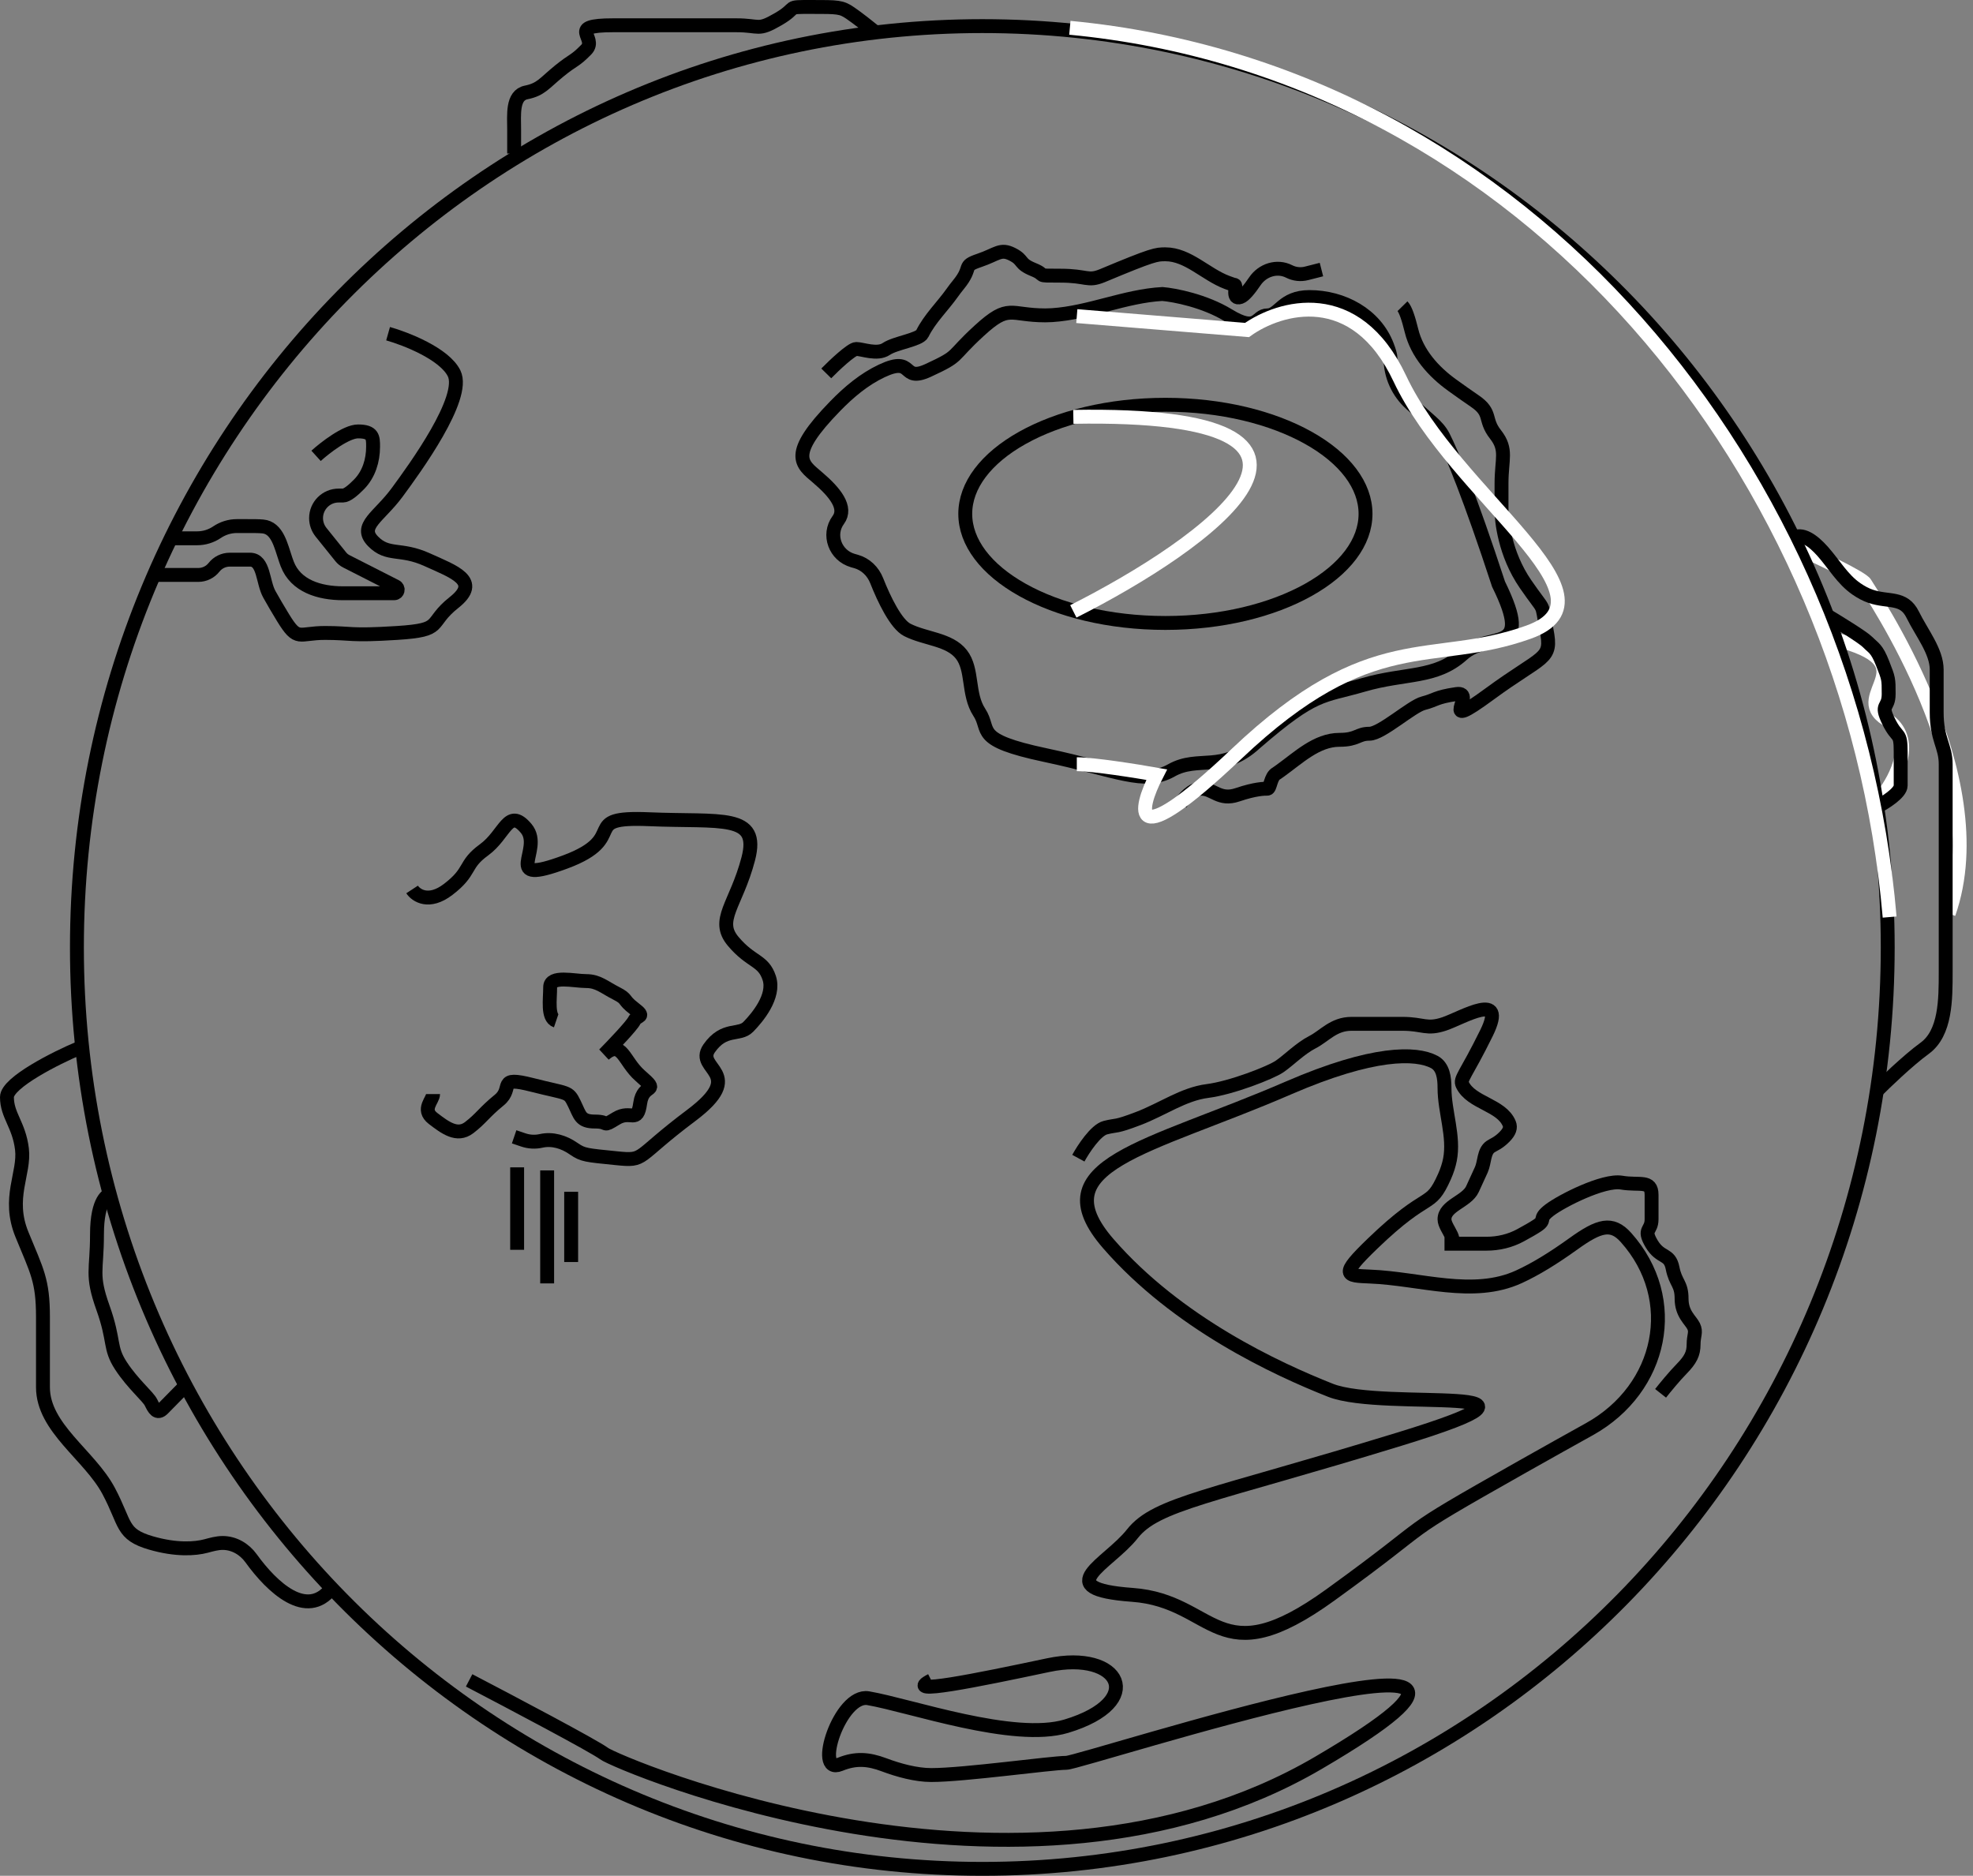 <svg width="284" height="270" viewBox="0 0 284 270" fill="none" xmlns="http://www.w3.org/2000/svg">
<rect x="0" y="0" width="284" height="270" fill="#808080" stroke="none"/>
<path d="M258 78.5C261.333 80 268.1 83.2 268.5 84C269 85 287.5 111.5 280.5 131.5" stroke="white" stroke-width="2"/>
<path d="M271 114.5C273 112 275.9 106.3 271.5 103.5C266 100 278 95.5 264 92" stroke="white" stroke-width="2"/>
<path d="M271.725 136.379C271.725 209.64 213.36 269 141.398 269C69.437 269 11.072 209.64 11.072 136.379C11.072 63.118 69.437 3.758 141.398 3.758C213.36 3.758 271.725 63.118 271.725 136.379Z" stroke="black" stroke-width="2"/>
<path d="M196.558 73.964C196.558 78.053 193.589 81.96 188.338 84.902C183.12 87.826 175.843 89.667 167.75 89.667C159.657 89.667 152.38 87.826 147.162 84.902C141.911 81.96 138.942 78.053 138.942 73.964C138.942 69.876 141.911 65.968 147.162 63.026C152.38 60.102 159.657 58.261 167.75 58.261C175.843 58.261 183.12 60.102 188.338 63.026C193.589 65.968 196.558 69.876 196.558 73.964Z" stroke="black" stroke-width="2"/>
<path d="M59.319 128.028C59.895 128.907 61.739 130.138 64.503 128.028C67.959 125.39 66.663 124.511 69.687 122.314C72.711 120.116 73.143 116.16 75.735 119.237C78.327 122.314 71.847 127.588 81.351 124.072C90.855 120.555 83.079 117.479 93.447 117.918C103.815 118.358 109.431 117.039 107.703 123.632C105.975 130.225 102.951 132.423 105.543 135.5C108.135 138.577 109.863 138.137 110.727 140.774C111.591 143.412 108.999 146.488 107.703 147.807C106.407 149.126 104.247 147.807 102.087 150.884C99.927 153.961 107.703 154.4 99.495 160.554C91.287 166.707 93.015 167.147 88.695 166.707C84.375 166.268 83.943 166.268 82.647 165.389C82.608 165.362 82.569 165.335 82.53 165.309C81.177 164.372 79.51 163.851 77.905 164.214V164.214C77.051 164.408 76.16 164.361 75.331 164.08L74.007 163.631" stroke="black" stroke-width="2"/>
<path d="M130.599 90.667C128.991 89.849 127.28 86.336 126.189 83.57C125.668 82.249 124.596 81.205 123.23 80.819L122.773 80.69C120.229 79.97 119.094 76.972 120.663 74.843C121.959 73.085 120.231 70.887 117.639 68.689C115.339 66.739 113.378 65.481 120.214 58.463C122.18 56.444 124.377 54.587 126.926 53.387C131.722 51.132 129.644 55.145 133.623 53.306C138.375 51.108 136.647 51.547 140.967 47.591C145.287 43.636 145.287 45.394 150.471 45.394C150.792 45.394 151.109 45.383 151.42 45.363C156.764 45.021 161.971 42.603 167.318 42.317C169.046 42.463 173.366 43.284 176.822 45.394C181.142 48.031 180.71 45.394 182.438 45.394C184.166 45.394 184.598 42.756 188.486 42.756C193.284 42.756 197.945 45.266 199.663 49.746C199.962 50.527 200.15 51.169 200.15 51.547C200.15 54.064 201.225 56.46 203.105 58.134L206.03 60.738C206.717 61.35 207.341 62.023 207.758 62.843C209 65.288 211.575 71.478 215.702 84.073C220.886 94.622 214.406 90.667 210.518 94.183C206.63 97.699 202.31 96.82 196.262 98.578C190.214 100.336 189.35 99.457 180.71 106.93C175.958 111.325 172.502 108.688 168.614 110.886C164.726 113.083 160.838 110.886 150.471 108.688C140.103 106.49 142.695 105.171 140.967 102.534C139.239 99.897 140.103 96.381 138.375 94.183C136.647 91.985 133.191 91.985 130.599 90.667Z" stroke="black" stroke-width="2"/>
<path d="M169.91 115.721C170.342 114.988 171.552 113.523 172.934 113.523C174.662 113.523 175.526 115.281 178.118 114.402C180.71 113.523 182.006 113.523 182.438 113.523C182.87 113.523 182.87 111.765 183.734 111.325C183.896 111.215 184.051 111.107 184.199 111.001C186.881 109.086 189.511 106.49 192.806 106.49V106.49C195.398 106.49 195.398 105.611 197.126 105.611C198.854 105.611 203.174 101.655 204.902 101.216C206.63 100.776 206.63 100.337 209.654 99.897C212.678 99.457 206.63 105.611 214.406 99.897C222.182 94.183 223.478 95.062 222.614 90.667C221.75 86.271 222.614 88.469 219.59 84.073C216.566 79.678 216.134 74.843 216.134 73.524C216.134 72.206 216.134 73.085 216.134 69.569C216.134 66.052 216.998 64.734 215.27 62.536C213.542 60.338 214.838 59.459 212.246 57.701C211.374 57.11 210.219 56.291 209.054 55.454C206.322 53.491 203.976 50.858 203.174 47.591V47.591C202.742 45.833 202.31 44.515 201.878 44.075" stroke="black" stroke-width="2"/>
<path d="M118.935 53.745C120.087 52.573 122.563 50.229 123.255 50.229C124.119 50.229 126.278 51.108 127.574 50.229C128.87 49.35 132.326 48.91 132.758 48.031V48.031C133.821 45.868 135.689 44.093 137.082 42.126C137.336 41.767 137.622 41.39 137.942 40.999C140.102 38.361 138.374 38.361 140.966 37.482C143.558 36.603 143.99 35.724 145.718 36.603C147.446 37.482 146.582 37.922 148.742 38.801C150.902 39.68 148.742 39.68 152.63 39.68C156.518 39.68 156.518 40.559 158.678 39.68C166.022 36.603 166.454 36.603 167.75 36.603V36.603C171.001 36.603 173.56 39.498 176.602 40.645C177.169 40.859 177.579 40.999 177.686 40.999C178.118 40.999 177.254 43.196 178.55 42.757C179.086 42.575 179.876 41.602 180.634 40.481C181.724 38.87 183.824 38.188 185.558 39.07V39.07C186.332 39.463 187.221 39.562 188.062 39.348L190.214 38.801" stroke="black" stroke-width="2"/>
<path d="M74.439 168.026L74.439 179.894" stroke="black" stroke-width="2"/>
<path d="M78.759 168.466L78.759 184.729" stroke="black" stroke-width="2"/>
<path d="M82.215 171.542L82.215 181.652" stroke="black" stroke-width="2"/>
<path d="M62.343 157.477C62.343 158.356 60.615 159.675 62.343 160.993C64.071 162.312 65.799 163.631 67.527 162.312C69.255 160.993 69.687 160.114 71.847 158.356C74.007 156.598 71.415 154.84 76.599 156.158C81.783 157.477 81.783 157.037 82.647 158.796C83.511 160.554 83.511 161.433 85.671 161.433C87.831 161.433 86.535 162.312 88.695 160.993C90.855 159.675 91.719 161.872 92.151 158.796C92.583 155.719 95.175 157.477 92.151 154.84C89.732 152.73 89.559 149.565 86.967 151.763C88.263 150.444 90.941 147.631 91.287 146.928C91.719 146.049 93.015 146.488 91.287 145.17C89.559 143.851 90.423 143.851 88.695 142.972C86.967 142.093 86.103 141.214 84.375 141.214C82.647 141.214 79.191 140.335 79.191 142.093C79.191 143.851 78.759 146.488 80.055 146.928" stroke="black" stroke-width="2"/>
<path d="M185.462 156.598C197.717 151.292 203.857 151.491 206.443 152.852C207.731 153.53 207.926 155.142 207.926 156.598C207.926 160.009 209.371 163.597 208.706 166.942C208.559 167.681 208.31 168.485 207.926 169.345C205.766 174.18 205.766 171.103 197.558 179.015C192.827 183.575 193.693 183.608 197.178 183.744L197.193 183.745C204.465 184.028 212.04 186.811 218.652 183.771C221.038 182.674 223.562 181.126 226.502 179.015C230.164 176.384 232 175.831 234.046 178.118C242.011 187.023 239.249 199.877 228.814 205.695C226.153 207.179 222.971 208.946 219.158 211.101C199.718 222.09 207.926 217.694 191.51 229.562C175.094 241.43 175.094 230.441 162.998 229.562C150.902 228.683 159.542 225.167 162.998 220.771C166.454 216.376 174.23 215.497 201.446 207.145C228.662 198.794 199.286 203.19 191.51 200.113C183.734 197.036 169.478 190.443 159.542 179.015C149.606 167.587 165.158 165.389 185.462 156.598Z" stroke="black" stroke-width="2"/>
<path d="M155.222 166.707C155.942 165.389 157.728 162.664 159.11 162.312C160.838 161.872 160.406 162.312 163.862 160.993C167.318 159.675 170.342 157.477 173.798 157.038C177.254 156.598 182.87 154.4 184.166 153.521C185.462 152.642 187.19 150.884 188.918 150.005C190.646 149.126 191.942 147.368 194.534 147.368C197.126 147.368 198.854 147.368 201.878 147.368C204.902 147.368 205.334 148.247 207.926 147.368C210.518 146.489 216.998 142.533 213.974 148.686C210.95 154.84 210.086 155.279 210.518 156.158V156.158C211.81 158.789 216.117 159.011 217.239 161.718C217.484 162.309 217.291 162.892 216.566 163.631C215.65 164.562 214.977 164.753 214.546 165.054C213.558 165.745 213.72 167.278 213.223 168.377C212.749 169.422 212.32 170.357 211.947 171.162C211.113 172.959 207.926 173.517 207.926 175.498V175.498C207.926 176.905 210.518 179.015 207.926 179.015L213.974 179.015V179.015C215.677 179.015 217.362 178.621 218.859 177.808C219.816 177.289 220.775 176.745 221.317 176.377C222.613 175.498 221.317 175.498 223.045 174.18C224.773 172.861 230.821 169.784 233.413 170.224C236.005 170.663 237.733 169.784 237.733 171.982C237.733 174.18 237.733 173.74 237.733 175.498C237.733 177.256 236.437 176.817 237.733 179.015C239.029 181.212 240.325 180.333 240.757 182.531C241.189 184.729 242.053 184.729 242.053 186.926C242.053 189.124 243.349 190.003 243.781 190.882C244.213 191.761 243.781 192.201 243.781 193.52C243.781 194.838 243.349 195.717 242.053 197.036C241.016 198.091 239.605 199.82 239.029 200.552" stroke="black" stroke-width="2"/>
<path d="M74.007 22.098L74.007 18.655C74.007 16.562 73.685 13.724 75.735 13.307V13.307C77.895 12.868 78.327 11.989 80.487 10.23C82.647 8.472 82.647 8.912 84.375 7.154C86.103 5.395 81.351 3.637 88.263 3.637C95.175 3.637 96.471 3.637 99.495 3.637C102.519 3.637 102.519 3.637 105.975 3.637C109.431 3.637 108.999 4.516 112.023 2.758C115.047 1 112.887 1 116.775 1C120.663 1 121.095 1 122.391 1.879C123.427 2.582 125.127 3.93 125.847 4.516" stroke="black" stroke-width="2"/>
<path d="M258.037 77.48C259.364 76.58 261.031 77.869 262.342 79.342C263.975 81.176 265.217 83.397 267.246 84.782C267.878 85.214 268.567 85.594 269.269 85.832C271.861 86.711 274.021 85.832 275.317 88.469C276.613 91.106 278.773 93.743 278.773 96.381C278.773 99.018 278.773 98.578 278.773 102.534C278.773 106.49 280.069 107.369 280.069 110.006C280.069 112.644 280.069 113.523 280.069 116.6C280.069 119.676 280.069 119.676 280.069 123.632C280.069 127.588 280.069 128.028 280.069 131.984C280.069 135.939 280.069 135.939 280.069 139.895C280.069 143.851 280.069 148.686 277.045 150.884C274.626 152.642 271.141 156.012 270.133 157.038" stroke="black" stroke-width="2"/>
<path d="M262.789 88.469C264.517 89.495 268.146 91.722 268.837 92.425C269.701 93.304 270.133 93.304 270.997 95.502C271.861 97.699 271.861 97.699 271.861 99.897C271.861 102.095 270.565 101.216 271.861 103.853C273.157 106.49 273.589 105.171 273.589 108.248C273.589 111.325 273.589 111.765 273.589 113.083C273.589 114.138 271.285 115.574 270.133 116.16" stroke="black" stroke-width="2"/>
<path d="M55.863 48.031C58.455 48.764 63.985 50.932 65.367 53.745C67.095 57.261 59.751 67.371 57.159 70.887C54.567 74.404 51.543 75.722 53.703 77.92C55.863 80.118 57.591 78.799 61.479 80.557C65.367 82.315 69.255 83.634 65.367 86.711C61.479 89.787 64.071 90.667 57.159 91.106C50.247 91.546 50.679 91.106 46.791 91.106C42.903 91.106 42.903 92.425 40.743 88.909C39.993 87.686 39.324 86.531 38.771 85.542C37.79 83.786 38.004 80.557 35.992 80.557V80.557C34.98 80.557 33.919 80.557 33.069 80.557C32.186 80.557 31.353 80.962 30.808 81.656V81.656C30.262 82.35 29.428 82.755 28.546 82.755L25.192 82.755L22.6 82.755" stroke="black" stroke-width="2"/>
<path d="M24.76 77.48L28.378 77.48C29.398 77.48 30.395 77.174 31.24 76.601V76.601C32.084 76.028 33.08 75.722 34.101 75.722C34.492 75.722 34.972 75.722 35.56 75.722C36.504 75.722 37.237 75.722 37.826 75.776C39.943 75.968 40.438 78.565 41.128 80.576C41.198 80.781 41.27 80.978 41.342 81.168C42.557 84.352 45.976 85.392 49.383 85.392V85.392C51.457 85.392 55.143 85.392 56.727 85.392V85.392C57.272 85.392 57.447 84.66 56.962 84.413L49.849 80.794C49.542 80.638 49.272 80.418 49.056 80.15L46.213 76.614C45.749 76.037 45.495 75.318 45.495 74.577V74.577C45.495 72.782 46.951 71.327 48.746 71.327C48.981 71.327 49.198 71.327 49.383 71.327C49.932 71.327 50.826 70.59 51.696 69.7C53.091 68.273 53.703 66.29 53.703 64.294V64.294C53.703 62.975 53.703 62.096 51.544 62.096C49.816 62.096 46.791 64.441 45.495 65.613" stroke="black" stroke-width="2"/>
<path d="M11.368 150.884C8.2 152.203 1 155.807 1 157.917C1 160.554 2.728 161.872 3.16 165.389C3.592 168.905 1 172.421 3.16 177.696C5.32 182.971 6.184 184.289 6.184 189.564C6.184 194.838 6.184 197.036 6.184 199.673V199.673C6.184 205.544 12.886 209.426 15.642 214.609C18.165 219.355 17.417 220.834 21.736 222.09C25.366 223.145 28.088 222.947 29.647 222.534C30.436 222.326 31.238 222.09 32.054 222.09V222.09C33.691 222.09 35.186 222.97 36.142 224.298C39.168 228.497 44.152 233.139 47.656 228.683" stroke="black" stroke-width="2"/>
<path d="M15.688 171.982C15.688 171.982 13.96 172.421 13.96 177.696C13.96 182.97 13.096 183.41 14.824 188.245C16.552 193.08 15.688 193.959 17.416 196.596C19.144 199.234 21.304 200.992 21.736 201.871C22.168 202.75 22.6 203.629 23.463 202.75C24.155 202.047 25.767 200.406 26.488 199.673" stroke="black" stroke-width="2"/>
<path d="M67.527 241.869C73.431 244.946 85.585 251.363 86.967 252.418C88.695 253.737 147.014 278.791 189.782 253.737C232.55 228.683 155.654 253.737 153.494 253.737C151.334 253.737 138.807 255.495 134.055 255.495C131.847 255.495 129.338 254.803 127.255 254.022C124.992 253.173 123.16 253.04 120.921 253.952V253.952C117.092 255.512 120.9 243.744 124.977 244.439C130.961 245.46 145.941 250.739 153.494 248.462C165.158 244.946 161.27 237.474 150.902 239.672C140.535 241.869 129.735 244.067 134.055 241.869" stroke="black" stroke-width="2"/>
<path d="M155 45.5L179.5 47.5C184.167 44.167 195.1 40.9 201.5 54.5C209.5 71.5 234 86 220 91C206 96 197.5 90 178 108.5C162.4 123.3 163.833 116.667 166.5 111.5C163.667 111 157.4 110 155 110" stroke="white" stroke-width="2"/>
<path d="M154.5 88C173.667 78.333 200.5 59.2 154.5 60" stroke="white" stroke-width="2"/>
<path d="M154 4C219.845 10.263 266.542 68.271 272 132" stroke="white" stroke-width="2"/>
</svg>
